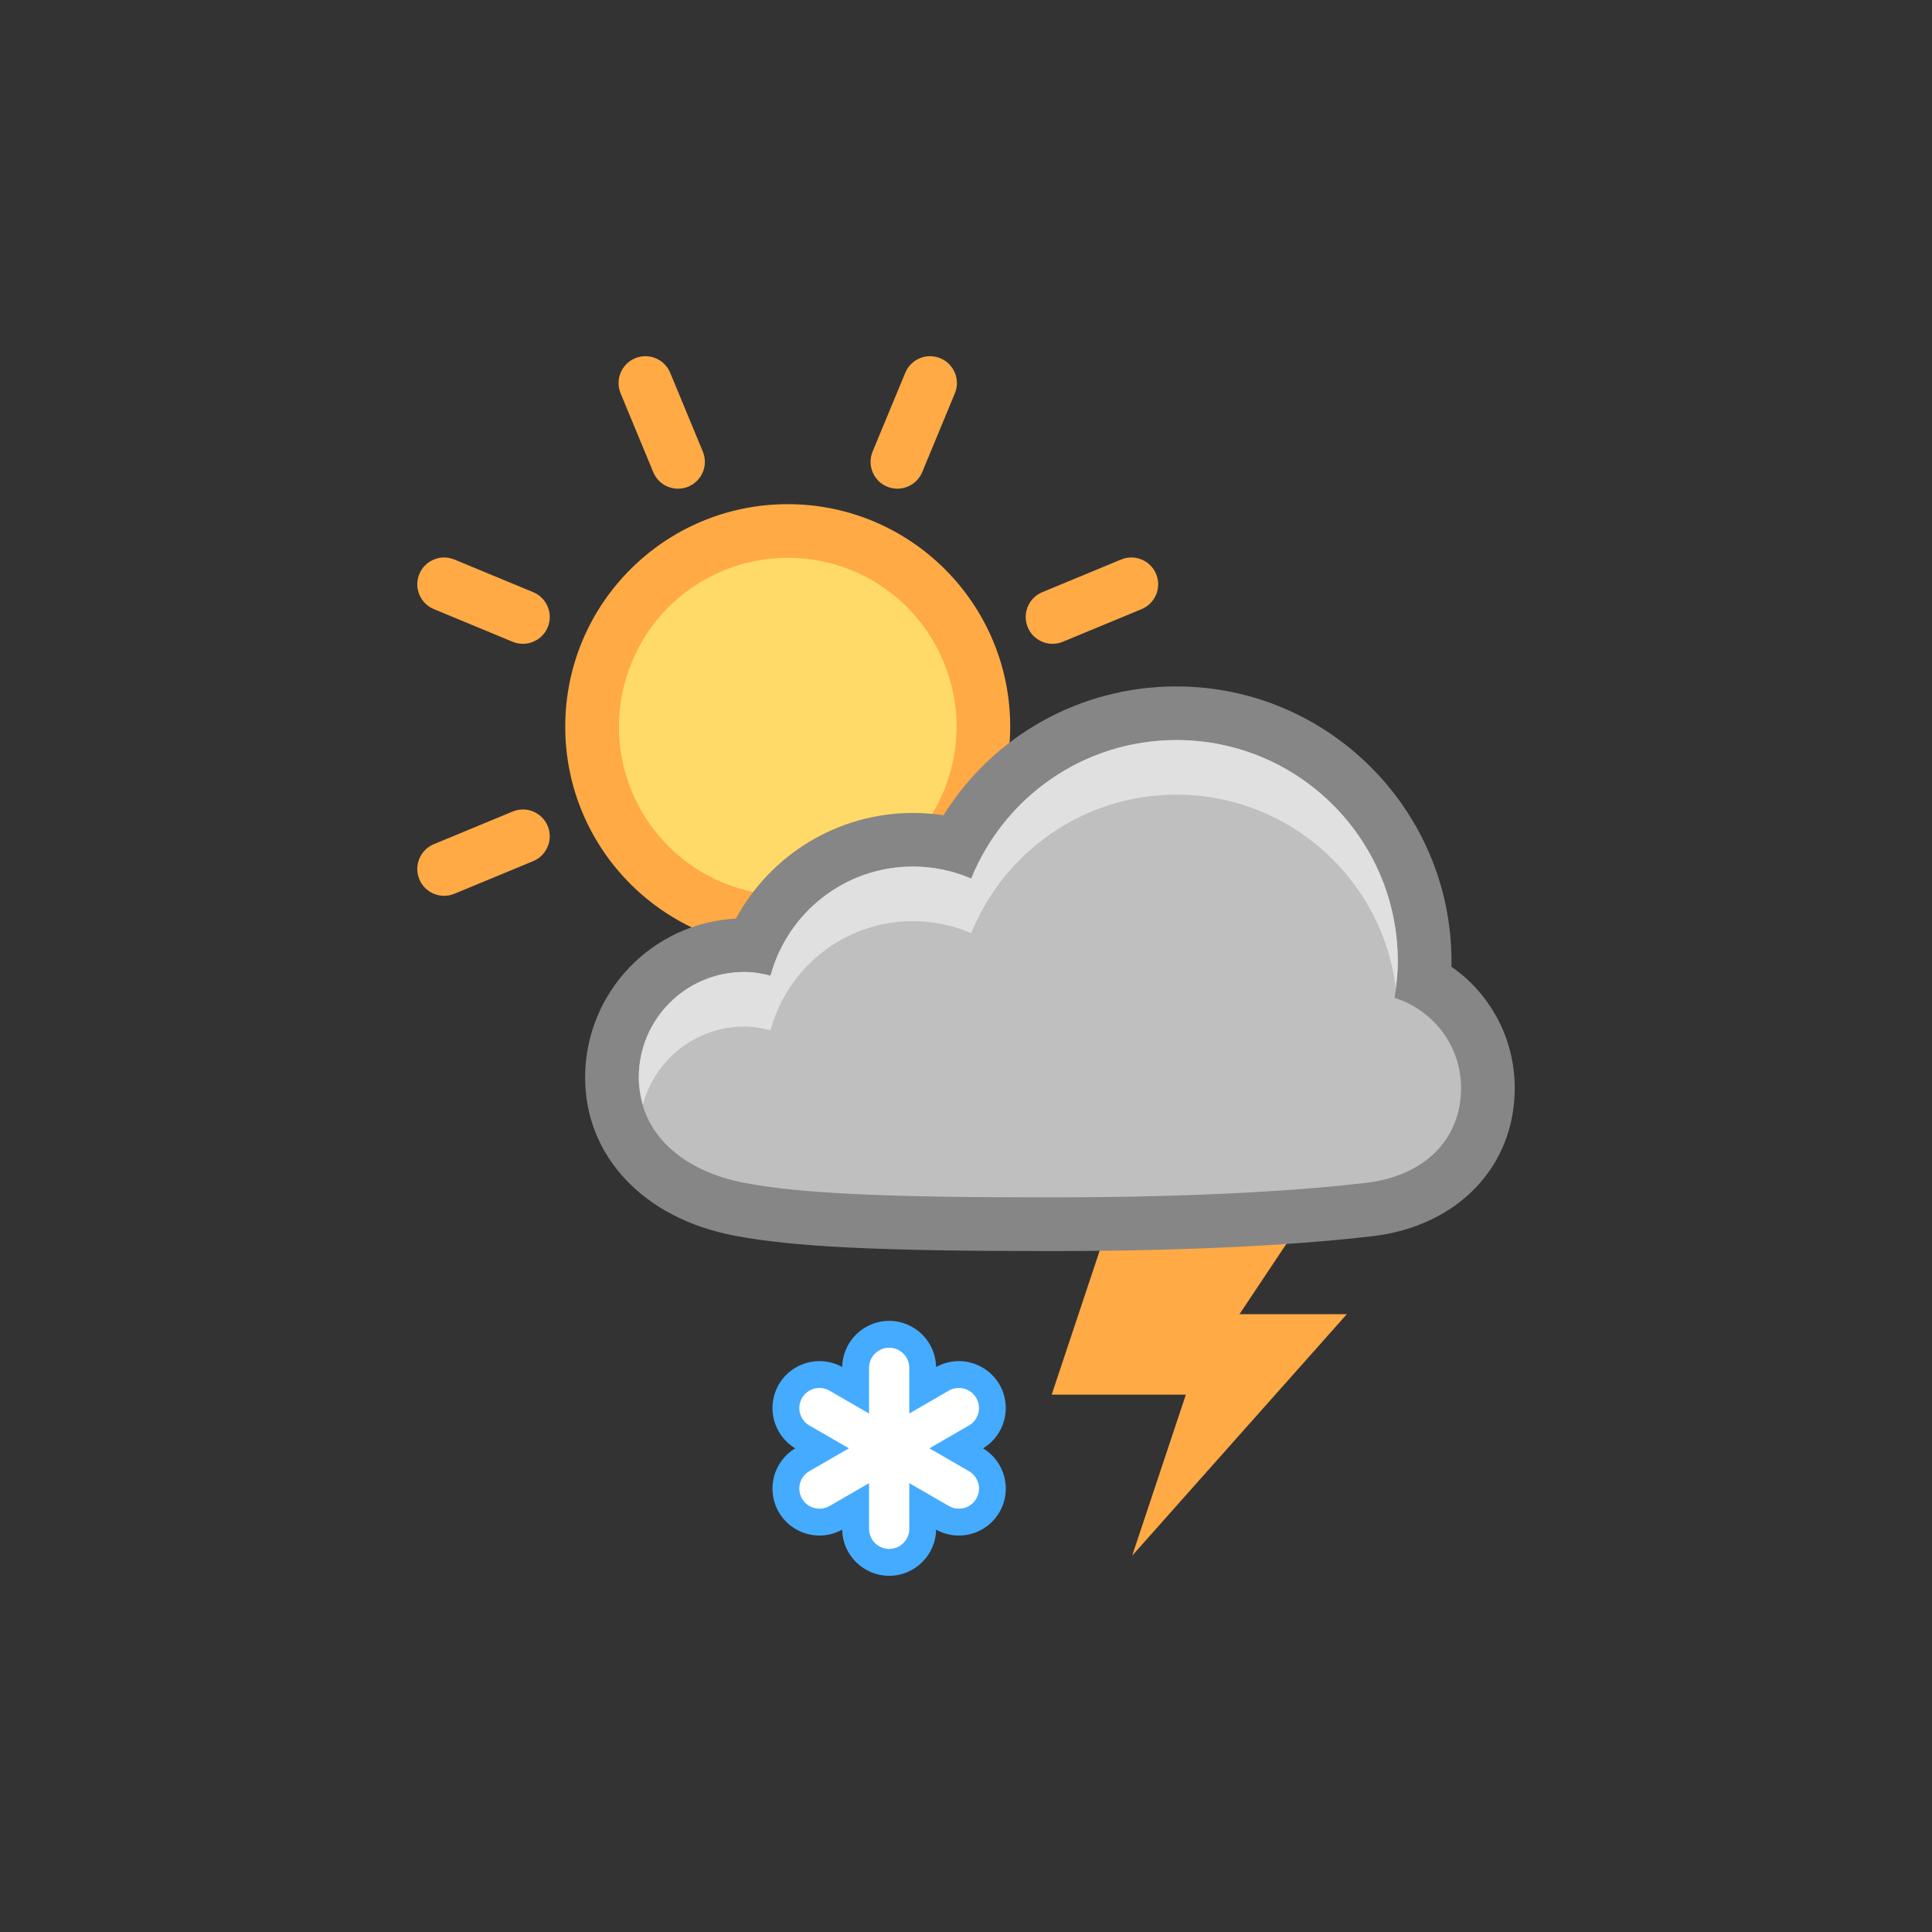<?xml version="1.0" encoding="utf-8"?>
<!-- Generator: Adobe Illustrator 19.0.1, SVG Export Plug-In . SVG Version: 6.00 Build 0)  -->
<!DOCTYPE svg PUBLIC "-//W3C//DTD SVG 1.1//EN" "http://www.w3.org/Graphics/SVG/1.1/DTD/svg11.dtd">
<svg version="1.1" id="Layer_1" xmlns="http://www.w3.org/2000/svg" xmlns:xlink="http://www.w3.org/1999/xlink" x="0px" y="0px"
	 width="72px" height="72px" viewBox="0 0 72 72" enable-background="new 0 0 72 72" xml:space="preserve">
<rect x="0" y="0" width="72" height="72" fill="#333333" stroke="none"/>
<g>
	<path fill="#FFAA45" d="M25.268,18.212c-0.393,0-0.765-0.232-0.924-0.617l-1.216-2.937c-0.211-0.511,0.031-1.096,0.541-1.307
		c0.512-0.212,1.095,0.031,1.307,0.541l1.216,2.937c0.211,0.511-0.031,1.096-0.541,1.307C25.525,18.187,25.396,18.212,25.268,18.212
		z"/>
	<path fill="#FFAA45" d="M16.551,33.384c-0.393,0-0.765-0.232-0.924-0.617c-0.211-0.51,0.031-1.096,0.541-1.307l2.937-1.217
		c0.51-0.211,1.095,0.031,1.307,0.541c0.211,0.51-0.031,1.096-0.541,1.307l-2.937,1.217C16.809,33.36,16.679,33.384,16.551,33.384z"
		/>
	<path fill="#FFAA45" d="M39.225,23.993c-0.393,0-0.765-0.232-0.924-0.617c-0.211-0.511,0.031-1.096,0.541-1.307l2.937-1.217
		c0.51-0.212,1.095,0.031,1.307,0.541c0.211,0.511-0.031,1.096-0.541,1.307l-2.937,1.217C39.482,23.968,39.352,23.993,39.225,23.993
		z"/>
	<path fill="#FFAA45" d="M33.443,18.212c-0.127,0-0.257-0.024-0.382-0.076c-0.51-0.211-0.752-0.797-0.541-1.307l1.217-2.937
		c0.211-0.51,0.795-0.753,1.307-0.541c0.51,0.211,0.752,0.797,0.541,1.307l-1.217,2.937C34.207,17.979,33.835,18.212,33.443,18.212z
		"/>
	<path fill="#FFAA45" d="M19.487,23.993c-0.127,0-0.257-0.024-0.382-0.076L16.168,22.7c-0.51-0.211-0.752-0.797-0.541-1.307
		c0.211-0.51,0.796-0.753,1.307-0.541l2.937,1.217c0.51,0.211,0.752,0.797,0.541,1.307C20.251,23.76,19.879,23.993,19.487,23.993z"
		/>
	<circle fill="#FFAA45" cx="29.356" cy="27.08" r="8.291"/>
	<path fill="#FFDA69" d="M29.353,20.787L29.353,20.787c2.554,0,4.837,1.525,5.814,3.885c0.643,1.552,0.643,3.262,0,4.815
		c-0.643,1.552-1.852,2.761-3.405,3.404c-0.771,0.319-1.579,0.481-2.404,0.481c-2.555,0-4.837-1.525-5.815-3.885
		c-1.327-3.205,0.2-6.892,3.404-8.219C27.719,20.949,28.528,20.787,29.353,20.787"/>
	<polygon fill="#FFAA45" points="41.193,45.975 39.193,51.975 44.193,51.975 42.193,57.975 50.193,48.975 46.193,48.975 
		48.193,45.975 	"/>
	<path fill="#45ABFF" d="M33.136,49.225c-0.955,0-1.733,0.769-1.75,1.72c-0.259-0.144-0.552-0.22-0.848-0.22
		c-0.624,0-1.205,0.335-1.516,0.875c-0.477,0.827-0.201,1.885,0.614,2.375c-0.815,0.489-1.091,1.548-0.614,2.375
		c0.311,0.54,0.892,0.875,1.516,0.875c0.296,0,0.589-0.076,0.848-0.219c0.016,0.951,0.795,1.719,1.75,1.719s1.733-0.769,1.75-1.719
		c0.259,0.144,0.551,0.219,0.848,0.219c0.624,0,1.205-0.336,1.516-0.876c0.477-0.826,0.2-1.885-0.615-2.374
		c0.815-0.489,1.091-1.548,0.614-2.375c-0.311-0.54-0.892-0.875-1.516-0.875c-0.296,0-0.588,0.076-0.848,0.22
		C34.869,49.994,34.091,49.225,33.136,49.225L33.136,49.225z"/>
	<path fill="#868686" d="M43.842,25.581c-3.586,0-6.83,1.837-8.681,4.801c-0.375-0.057-0.756-0.086-1.141-0.086
		c-2.791,0-5.307,1.555-6.594,3.937c-3.126,0.161-5.62,2.755-5.62,5.921c0,2.936,2.18,5.25,5.554,5.893
		c2.206,0.421,5.395,0.577,11.768,0.577c6.022,0,9.859-0.302,12.019-0.555c3.172-0.372,5.303-2.591,5.303-5.522
		c0-1.841-0.904-3.508-2.359-4.52c0.001-0.065,0.002-0.13,0.002-0.194C54.092,30.179,49.494,25.581,43.842,25.581L43.842,25.581z"/>
	<path fill="#BFBFBF" d="M51.971,37.188c0.073-0.443,0.121-0.894,0.121-1.357c0-4.557-3.693-8.25-8.25-8.25
		c-3.464,0-6.424,2.137-7.647,5.162c-0.667-0.287-1.402-0.448-2.174-0.448c-2.541,0-4.674,1.726-5.305,4.067
		c-0.315-0.082-0.64-0.139-0.981-0.139c-2.17,0-3.929,1.759-3.929,3.929c0,2.17,1.744,3.512,3.929,3.929s5.518,0.542,11.393,0.542
		s9.655-0.292,11.786-0.542s3.536-1.583,3.536-3.536C54.45,38.963,53.404,37.64,51.971,37.188z"/>
	<g>
		<path fill="#E0E0E0" d="M27.735,38.258c0.341,0,0.666,0.057,0.981,0.138c0.631-2.342,2.764-4.067,5.305-4.067
			c0.773,0,1.507,0.161,2.174,0.448c1.223-3.026,4.183-5.162,7.647-5.162c4.203,0,7.664,3.144,8.177,7.207
			c0.042-0.326,0.073-0.654,0.073-0.992c0-4.557-3.693-8.25-8.25-8.25c-3.464,0-6.424,2.137-7.647,5.162
			c-0.667-0.287-1.402-0.448-2.174-0.448c-2.541,0-4.674,1.726-5.305,4.067c-0.315-0.082-0.64-0.138-0.981-0.138
			c-2.17,0-3.929,1.759-3.929,3.929c0,0.36,0.064,0.689,0.154,1.004C24.416,39.489,25.925,38.258,27.735,38.258z"/>
	</g>
	<path fill="#FFFFFF" d="M36.109,54.826l-1.473-0.851l1.473-0.851c0.359-0.207,0.481-0.666,0.274-1.024s-0.666-0.481-1.024-0.274
		l-1.473,0.851v-1.701c0-0.414-0.336-0.75-0.75-0.75s-0.75,0.336-0.75,0.75v1.701l-1.473-0.851
		c-0.358-0.207-0.817-0.084-1.024,0.274s-0.084,0.817,0.274,1.024l1.473,0.851l-1.473,0.851c-0.359,0.207-0.481,0.666-0.274,1.024
		c0.139,0.241,0.391,0.375,0.65,0.375c0.127,0,0.256-0.032,0.375-0.101l1.473-0.851v1.701c0,0.414,0.336,0.75,0.75,0.75
		s0.75-0.336,0.75-0.75v-1.701l1.473,0.851c0.118,0.068,0.247,0.101,0.375,0.101c0.259,0,0.511-0.134,0.65-0.375
		C36.591,55.492,36.468,55.033,36.109,54.826z"/>
</g>
</svg>

